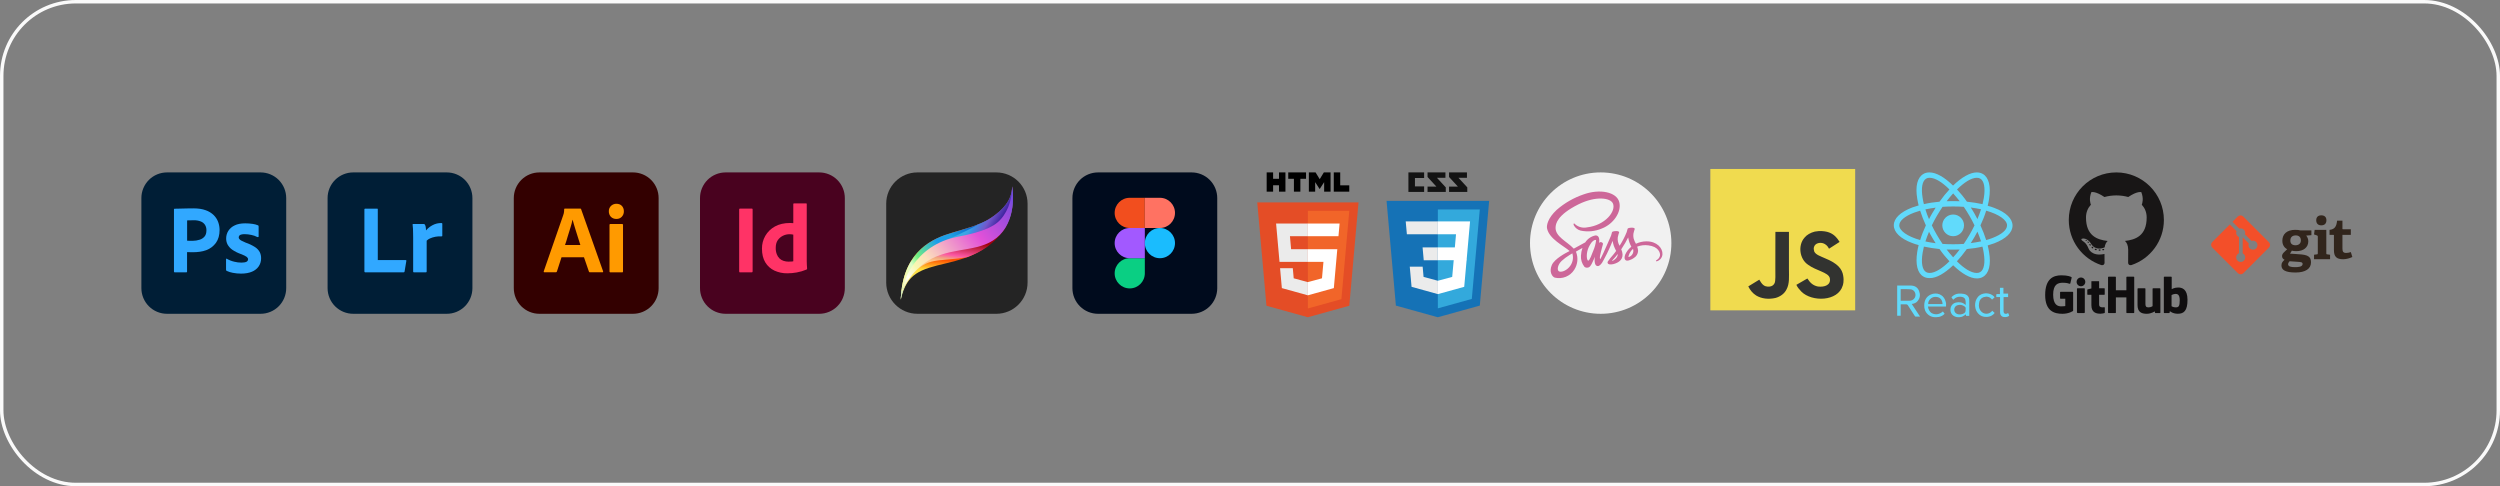 <svg width="725" height="141" viewBox="0 0 725 141" fill="none" xmlns="http://www.w3.org/2000/svg">
<rect x="0" y="0" width="725" height="141" fill="#808080" stroke="none"/>
<rect x="0.5" y="0.5" width="724" height="140" rx="21.5" stroke="#FAFAFA"/>
<path d="M318.437 50H345.562C346.54 49.999 347.507 50.191 348.41 50.565C349.313 50.939 350.133 51.487 350.824 52.179C351.514 52.871 352.062 53.692 352.436 54.596C352.809 55.5 353.001 56.468 353 57.447V83.553C353.001 84.532 352.809 85.5 352.436 86.404C352.062 87.308 351.514 88.129 350.824 88.821C350.133 89.513 349.313 90.061 348.41 90.435C347.507 90.809 346.54 91.001 345.562 91H318.437C317.461 91.001 316.493 90.809 315.59 90.435C314.687 90.061 313.867 89.513 313.176 88.821C312.486 88.129 311.938 87.308 311.564 86.404C311.191 85.5 310.999 84.532 311 83.553V57.447C310.999 56.468 311.191 55.5 311.564 54.596C311.938 53.692 312.486 52.871 313.176 52.179C313.867 51.487 314.687 50.939 315.59 50.565C316.493 50.191 317.461 49.999 318.437 50Z" fill="#000B1D"/>
<path d="M327.625 83.641C330.041 83.641 332 81.68 332 79.261V74.88H327.625C325.209 74.88 323.25 76.841 323.25 79.261C323.25 81.68 325.209 83.641 327.625 83.641Z" fill="#0ACF83"/>
<path d="M323.25 70.5C323.25 68.081 325.209 66.12 327.625 66.12H332V74.88H327.625C325.209 74.88 323.25 72.919 323.25 70.5Z" fill="#A259FF"/>
<path d="M323.25 61.739C323.25 59.32 325.209 57.359 327.625 57.359H332V66.12H327.625C325.209 66.12 323.25 64.159 323.25 61.739Z" fill="#F24E1E"/>
<path d="M332 57.359H336.375C338.791 57.359 340.75 59.32 340.75 61.739C340.75 64.159 338.791 66.12 336.375 66.12H332V57.359Z" fill="#FF7262"/>
<path d="M340.75 70.5C340.75 72.919 338.791 74.88 336.375 74.88C333.959 74.88 332 72.919 332 70.5C332 68.081 333.959 66.12 336.375 66.12C338.791 66.12 340.75 68.081 340.75 70.5Z" fill="#1ABCFE"/>
<g clip-path="url(#clip0_94_82)">
<path d="M665.765 68.269C664.867 68.269 664.199 68.71 664.199 69.771C664.199 70.571 664.639 71.126 665.717 71.126C666.631 71.126 667.252 70.588 667.252 69.738C667.252 68.775 666.696 68.269 665.765 68.269ZM663.97 75.763C663.758 76.024 663.546 76.301 663.546 76.628C663.546 77.281 664.378 77.477 665.521 77.477C666.468 77.477 667.758 77.411 667.758 76.531C667.758 76.007 667.137 75.975 666.353 75.926L663.97 75.763ZM668.802 68.318C669.096 68.694 669.406 69.216 669.406 69.967C669.406 71.779 667.986 72.84 665.929 72.84C665.406 72.84 664.933 72.775 664.639 72.694L664.1 73.559L665.7 73.656C668.524 73.836 670.189 73.918 670.189 76.089C670.189 77.966 668.541 79.027 665.7 79.027C662.745 79.027 661.619 78.276 661.619 76.987C661.619 76.252 661.945 75.861 662.517 75.321C661.978 75.094 661.798 74.686 661.798 74.245C661.798 73.885 661.978 73.559 662.272 73.248C662.566 72.939 662.892 72.628 663.284 72.269C662.484 71.877 661.88 71.028 661.88 69.82C661.88 67.943 663.121 66.653 665.618 66.653C666.321 66.653 666.746 66.718 667.121 66.817H670.304V68.204L668.802 68.318ZM673.177 65.352C672.246 65.352 671.707 64.813 671.707 63.882C671.707 62.952 672.246 62.446 673.177 62.446C674.123 62.446 674.662 62.952 674.662 63.882C674.662 64.813 674.123 65.352 673.177 65.352ZM671.07 75.163V73.874L671.903 73.759C672.131 73.727 672.164 73.678 672.164 73.432V68.633C672.164 68.454 672.115 68.339 671.952 68.29L671.07 67.98L671.249 66.658H674.629V73.433C674.629 73.694 674.645 73.727 674.891 73.76L675.723 73.874V75.163L671.07 75.163ZM682.179 74.529C681.477 74.872 680.449 75.182 679.518 75.182C677.575 75.182 676.841 74.4 676.841 72.554V68.277C676.841 68.179 676.841 68.114 676.71 68.114H675.567V66.661C677.004 66.497 677.575 65.779 677.755 63.999H679.306V66.318C679.306 66.432 679.306 66.481 679.437 66.481H681.739V68.114H679.306V72.015C679.306 72.978 679.535 73.354 680.416 73.354C680.874 73.354 681.347 73.24 681.739 73.093L682.179 74.529Z" fill="#31251C"/>
<path d="M657.99 70.245L650.525 62.781C650.319 62.575 650.039 62.459 649.747 62.459C649.455 62.459 649.175 62.575 648.969 62.781L647.418 64.331L649.384 66.297C649.615 66.219 649.864 66.206 650.102 66.262C650.34 66.317 650.557 66.438 650.73 66.611C650.903 66.785 651.024 67.004 651.079 67.243C651.134 67.482 651.121 67.732 651.04 67.965L652.935 69.859C653.215 69.762 653.52 69.762 653.8 69.861C654.08 69.959 654.318 70.15 654.475 70.401C654.632 70.652 654.7 70.95 654.666 71.245C654.632 71.539 654.499 71.814 654.289 72.023C654.075 72.237 653.793 72.371 653.492 72.401C653.19 72.431 652.887 72.355 652.635 72.187C652.383 72.019 652.197 71.769 652.109 71.479C652.02 71.19 652.035 70.878 652.151 70.598L650.383 68.831L650.383 73.481C650.57 73.574 650.732 73.709 650.855 73.876C650.979 74.043 651.062 74.237 651.095 74.443C651.129 74.648 651.114 74.858 651.05 75.056C650.987 75.255 650.877 75.435 650.73 75.582C650.592 75.719 650.427 75.824 650.244 75.889C650.061 75.954 649.867 75.978 649.674 75.959C649.481 75.94 649.294 75.878 649.128 75.778C648.962 75.678 648.82 75.543 648.713 75.381C648.605 75.22 648.535 75.037 648.507 74.845C648.479 74.653 648.494 74.457 648.55 74.272C648.607 74.086 648.704 73.916 648.835 73.773C648.966 73.629 649.126 73.517 649.306 73.443V68.749C649.146 68.684 649 68.587 648.878 68.465C648.756 68.343 648.658 68.198 648.592 68.038C648.526 67.879 648.492 67.707 648.493 67.535C648.493 67.362 648.528 67.191 648.595 67.031L646.657 65.093L641.538 70.211C641.436 70.313 641.355 70.434 641.3 70.568C641.244 70.702 641.216 70.845 641.216 70.99C641.216 71.134 641.244 71.278 641.3 71.411C641.355 71.545 641.436 71.666 641.538 71.768L649.003 79.233C649.21 79.439 649.49 79.555 649.782 79.555C650.074 79.555 650.354 79.439 650.56 79.233L657.99 71.802C658.092 71.7 658.173 71.579 658.228 71.445C658.284 71.312 658.312 71.168 658.312 71.024C658.312 70.879 658.284 70.736 658.228 70.603C658.173 70.469 658.092 70.347 657.99 70.245Z" fill="#F34F29"/>
</g>
<path d="M288.935 91H266.065C261.059 91 257 86.941 257 81.935V59.065C257 54.059 261.059 50 266.065 50H288.93C293.936 50 297.995 54.059 297.995 59.065V81.93C298 86.941 293.941 91 288.935 91Z" fill="#242424"/>
<path d="M276 67.523C270.822 69.064 261.675 72.593 261.235 86.913C262.889 79.203 266.966 78.097 274.46 76.335C281.953 74.577 286.026 72.593 290.547 67.192C295.064 61.792 293.523 54.081 293.523 54.081C293.523 58.268 290.547 61.022 287.684 63.006C284.821 64.991 281.178 65.983 276 67.523Z" fill="url(#paint0_linear_94_82)"/>
<path d="M261.236 86.918C261.249 86.546 261.268 86.189 261.29 85.835C261.249 86.216 261.227 86.578 261.236 86.918Z" fill="url(#paint1_linear_94_82)"/>
<path d="M280.508 74.568C276.616 75.302 272.652 75.216 270.051 75.9C265.426 77.109 261.571 82.618 261.235 86.913C261.249 86.546 261.267 86.188 261.29 85.831C261.802 81.155 266.11 73.485 275.56 69.285C278.569 67.949 281.278 66.531 283.634 65.081C285.156 64.488 286.488 63.831 287.679 63.006C290.542 61.022 293.519 58.268 293.519 54.081C293.519 54.081 293.764 60.37 291.725 65.752C291.444 66.264 291.127 66.758 290.764 67.224C288.019 70.79 284.78 72.973 280.508 74.568Z" fill="url(#paint2_linear_94_82)"/>
<path d="M261.299 85.649C261.272 86.061 261.249 86.483 261.236 86.913C261.209 86.524 261.231 86.098 261.299 85.649C262.223 72.38 270.976 69.018 276 67.523C281.179 65.983 284.816 64.991 287.68 63.006C290.543 61.022 293.519 58.268 293.519 54.081C293.519 54.081 295.064 61.792 290.543 67.192C286.026 72.593 282.279 70.386 274.786 72.149C267.95 73.761 262.029 80.969 261.299 85.649Z" fill="url(#paint3_linear_94_82)"/>
<path d="M272.915 72.923C279.969 71.6 284.372 71.709 289.224 66.531C294.072 61.353 293.519 54.081 293.519 54.081C293.519 58.268 290.542 61.022 287.679 63.006C286.483 63.836 285.151 64.488 283.634 65.081C281.278 66.531 278.02 68.013 275.012 69.349C265.562 73.549 261.802 81.155 261.29 85.831C261.267 86.184 261.249 86.542 261.235 86.913C261.571 82.614 265.865 74.246 272.915 72.923Z" fill="url(#paint4_linear_94_82)"/>
<path d="M261.236 86.918C261.249 86.546 261.268 86.189 261.29 85.835C261.249 86.216 261.227 86.578 261.236 86.918Z" fill="url(#paint5_linear_94_82)"/>
<path d="M277.876 68.629C264.983 71.052 261.127 82.437 261.236 86.918C261.567 82.623 265.313 77.662 270.161 75.016C277.324 71.379 284.817 73.363 289.995 68.076C295.173 62.789 293.52 54.081 293.52 54.081C293.52 58.268 291.975 62.236 289.22 64.551C286.47 66.862 280.961 68.04 277.876 68.629Z" fill="url(#paint6_linear_94_82)"/>
<path d="M210.438 50H237.563C238.54 49.999 239.507 50.191 240.41 50.565C241.313 50.939 242.133 51.487 242.824 52.179C243.514 52.871 244.062 53.692 244.436 54.596C244.809 55.5 245.001 56.468 245 57.447V83.553C245.001 84.532 244.809 85.5 244.436 86.404C244.062 87.308 243.514 88.129 242.824 88.821C242.133 89.513 241.313 90.061 240.41 90.435C239.507 90.809 238.54 91.001 237.563 91H210.438C209.461 91.001 208.493 90.809 207.59 90.435C206.687 90.061 205.867 89.513 205.176 88.821C204.486 88.129 203.938 87.308 203.564 86.404C203.191 85.5 202.999 84.532 203 83.553V57.447C202.999 56.468 203.191 55.5 203.564 54.596C203.938 53.692 204.486 52.871 205.176 52.179C205.867 51.487 206.687 50.939 207.59 50.565C208.493 50.191 209.461 49.999 210.438 50Z" fill="#49021F"/>
<path d="M218.26 60.723V78.7C218.26 78.892 218.172 78.98 218.015 78.98H214.585C214.427 78.98 214.357 78.892 214.357 78.7V60.723C214.357 60.565 214.445 60.495 214.602 60.495H218.015C218.041 60.491 218.069 60.492 218.095 60.499C218.121 60.505 218.145 60.517 218.166 60.534C218.188 60.55 218.205 60.571 218.218 60.594C218.231 60.618 218.24 60.644 218.242 60.67C218.249 60.677 218.254 60.685 218.257 60.695C218.26 60.704 218.261 60.713 218.26 60.723Z" fill="#FF3366"/>
<path d="M228.34 79.26C227.043 79.282 225.757 79.012 224.577 78.472C223.48 77.958 222.56 77.129 221.935 76.089C221.287 75.02 220.972 73.689 220.972 72.094C220.955 70.798 221.287 69.52 221.935 68.397C222.599 67.256 223.561 66.317 224.717 65.681C225.942 64.998 227.412 64.665 229.145 64.665C229.268 64.664 229.39 64.67 229.512 64.683C229.67 64.7 229.845 64.7 230.055 64.718V59.181C230.055 59.058 230.107 58.988 230.23 58.988H233.782C233.822 58.983 233.861 58.993 233.894 59.015C233.926 59.038 233.949 59.072 233.957 59.111V75.826C233.957 76.142 233.975 76.492 233.992 76.878C234.01 77.263 234.045 77.596 234.062 77.894C234.066 77.953 234.051 78.012 234.02 78.062C233.988 78.112 233.942 78.151 233.887 78.174C232.971 78.56 232.014 78.842 231.035 79.015C230.145 79.177 229.244 79.259 228.34 79.26ZM230.055 75.756V68.047C229.899 68.009 229.741 67.98 229.582 67.959C229.39 67.942 229.197 67.924 229.005 67.924C228.319 67.916 227.641 68.073 227.027 68.38C226.429 68.678 225.917 69.124 225.54 69.676C225.155 70.237 224.962 70.99 224.962 71.901C224.947 72.516 225.048 73.129 225.26 73.706C225.429 74.173 225.698 74.598 226.047 74.95C226.385 75.273 226.792 75.513 227.237 75.651C227.706 75.805 228.197 75.882 228.69 75.879C228.952 75.879 229.197 75.861 229.425 75.844C229.639 75.86 229.854 75.831 230.055 75.756Z" fill="#FF3366"/>
<path d="M102.437 50H129.562C130.54 49.999 131.507 50.191 132.41 50.565C133.313 50.939 134.133 51.487 134.824 52.179C135.514 52.871 136.062 53.692 136.436 54.596C136.809 55.5 137.001 56.468 137 57.447V83.553C137.001 84.532 136.809 85.5 136.436 86.404C136.062 87.308 135.514 88.129 134.824 88.821C134.133 89.513 133.313 90.061 132.41 90.435C131.507 90.809 130.54 91.001 129.562 91H102.437C101.461 91.001 100.493 90.809 99.59 90.435C98.687 90.061 97.867 89.513 97.176 88.821C96.486 88.129 95.938 87.308 95.564 86.404C95.191 85.5 94.999 84.532 95 83.553V57.447C94.999 56.468 95.191 55.5 95.564 54.596C95.938 53.692 96.486 52.871 97.176 52.179C97.867 51.487 98.687 50.939 99.59 50.565C100.493 50.191 101.461 49.999 102.437 50Z" fill="#001E36"/>
<path d="M117.05 78.98H105.955C105.763 78.98 105.675 78.875 105.675 78.665V60.758C105.671 60.729 105.673 60.7 105.681 60.672C105.689 60.644 105.702 60.618 105.72 60.595C105.738 60.572 105.76 60.553 105.785 60.539C105.811 60.525 105.839 60.516 105.868 60.513H109.368C109.39 60.509 109.412 60.509 109.434 60.514C109.456 60.519 109.476 60.529 109.494 60.542C109.512 60.555 109.527 60.572 109.539 60.591C109.55 60.61 109.557 60.631 109.56 60.653V75.424H117.645C117.82 75.424 117.873 75.511 117.838 75.669L117.33 78.718C117.328 78.758 117.317 78.797 117.299 78.833C117.281 78.869 117.256 78.902 117.225 78.928C117.174 78.963 117.113 78.982 117.05 78.98Z" fill="#31A8FF"/>
<path d="M119.85 64.963H122.913C122.996 64.965 123.076 64.993 123.142 65.044C123.208 65.094 123.256 65.164 123.28 65.244C123.353 65.368 123.4 65.504 123.42 65.647C123.455 65.822 123.49 66.014 123.508 66.19C123.525 66.365 123.543 66.593 123.543 66.82C124.068 66.206 124.703 65.695 125.415 65.314C126.215 64.88 127.114 64.662 128.023 64.683C128.052 64.679 128.081 64.681 128.109 64.689C128.137 64.696 128.163 64.709 128.186 64.727C128.209 64.745 128.228 64.768 128.242 64.793C128.256 64.819 128.265 64.847 128.268 64.876V68.362C128.268 68.502 128.18 68.555 127.988 68.555C126.854 68.487 125.72 68.691 124.68 69.151C124.326 69.303 124.005 69.523 123.735 69.799V78.735C123.735 78.91 123.665 78.98 123.508 78.98H120.095C120.063 78.986 120.03 78.984 119.998 78.977C119.966 78.969 119.936 78.955 119.91 78.935C119.884 78.916 119.862 78.891 119.846 78.862C119.829 78.834 119.819 78.803 119.815 78.77V68.993C119.815 68.573 119.815 68.135 119.798 67.679C119.78 67.224 119.78 66.768 119.763 66.312C119.745 65.927 119.71 65.541 119.658 65.156C119.653 65.135 119.653 65.114 119.656 65.093C119.66 65.072 119.668 65.052 119.679 65.034C119.69 65.016 119.705 65.001 119.722 64.989C119.74 64.976 119.76 64.968 119.78 64.963C119.798 64.946 119.815 64.946 119.85 64.963Z" fill="#31A8FF"/>
<path d="M48.438 50H75.562C76.54 49.999 77.507 50.191 78.41 50.565C79.313 50.939 80.133 51.487 80.824 52.179C81.514 52.871 82.062 53.692 82.436 54.596C82.809 55.5 83.001 56.468 83 57.447V83.553C83.001 84.532 82.809 85.5 82.436 86.404C82.062 87.308 81.514 88.129 80.824 88.821C80.133 89.513 79.313 90.061 78.41 90.435C77.507 90.809 76.54 91.001 75.562 91H48.438C47.461 91.001 46.493 90.809 45.59 90.435C44.687 90.061 43.867 89.513 43.176 88.821C42.486 88.129 41.938 87.308 41.564 86.404C41.191 85.5 40.999 84.532 41 83.553V57.447C40.999 56.468 41.191 55.5 41.564 54.596C41.938 53.692 42.486 52.871 43.176 52.179C43.867 51.487 44.687 50.939 45.59 50.565C46.493 50.191 47.461 49.999 48.438 50Z" fill="#001E36"/>
<path d="M50.45 78.753V60.723C50.45 60.6 50.502 60.53 50.625 60.53C50.922 60.53 51.202 60.53 51.605 60.513C52.007 60.495 52.462 60.495 52.935 60.478C53.407 60.46 53.915 60.46 54.457 60.443C55 60.425 55.525 60.425 56.05 60.425C57.485 60.425 58.675 60.6 59.655 60.968C60.533 61.267 61.334 61.758 62 62.405C62.564 62.972 62.999 63.653 63.277 64.403C63.542 65.133 63.678 65.904 63.68 66.68C63.68 68.187 63.33 69.431 62.63 70.412C61.926 71.392 60.945 72.137 59.812 72.55C58.622 72.988 57.31 73.146 55.875 73.146C55.455 73.146 55.175 73.146 55 73.128C54.825 73.111 54.58 73.111 54.247 73.111V78.735C54.251 78.764 54.249 78.793 54.242 78.821C54.234 78.849 54.221 78.876 54.203 78.899C54.185 78.921 54.163 78.941 54.137 78.954C54.112 78.969 54.084 78.977 54.055 78.98H50.66C50.52 78.98 50.45 78.91 50.45 78.753ZM54.265 63.912V69.799C54.51 69.817 54.737 69.834 54.947 69.834H55.875C56.558 69.835 57.237 69.729 57.887 69.519C58.445 69.355 58.944 69.032 59.322 68.59C59.69 68.152 59.865 67.556 59.865 66.785C59.881 66.238 59.742 65.697 59.462 65.226C59.17 64.771 58.741 64.421 58.237 64.227C57.58 63.97 56.877 63.85 56.172 63.877C55.717 63.877 55.315 63.877 54.982 63.895C54.743 63.879 54.503 63.885 54.265 63.912Z" fill="#31A8FF"/>
<path d="M74.6 68.73C74.072 68.452 73.506 68.251 72.92 68.135C72.277 67.989 71.62 67.912 70.96 67.907C70.606 67.895 70.252 67.936 69.91 68.029C69.692 68.075 69.499 68.2 69.368 68.38C69.279 68.522 69.231 68.686 69.228 68.853C69.236 69.02 69.297 69.179 69.403 69.308C69.569 69.503 69.771 69.664 69.998 69.782C70.4 69.992 70.82 70.185 71.24 70.36C72.186 70.678 73.09 71.108 73.935 71.639C74.51 72.001 74.985 72.501 75.318 73.093C75.599 73.652 75.737 74.272 75.72 74.898C75.734 75.726 75.496 76.539 75.038 77.228C74.55 77.928 73.869 78.47 73.078 78.788C72.22 79.156 71.17 79.348 69.91 79.348C69.111 79.351 68.314 79.275 67.53 79.121C66.913 79.014 66.313 78.825 65.745 78.56C65.684 78.529 65.633 78.481 65.599 78.422C65.565 78.363 65.549 78.295 65.553 78.227V75.178C65.551 75.148 65.557 75.118 65.569 75.091C65.581 75.064 65.6 75.039 65.623 75.02C65.647 75.006 65.676 75 65.704 75.003C65.733 75.006 65.76 75.019 65.78 75.038C66.454 75.436 67.187 75.726 67.95 75.897C68.625 76.072 69.319 76.161 70.015 76.159C70.68 76.159 71.153 76.072 71.468 75.914C71.608 75.849 71.727 75.745 71.811 75.615C71.895 75.485 71.94 75.333 71.94 75.178C71.94 74.933 71.8 74.705 71.52 74.477C71.24 74.25 70.663 73.987 69.805 73.654C68.926 73.344 68.09 72.919 67.32 72.392C66.772 72.001 66.318 71.492 65.99 70.903C65.711 70.35 65.573 69.736 65.588 69.116C65.59 68.368 65.796 67.635 66.183 66.996C66.627 66.292 67.266 65.733 68.02 65.384C68.843 64.963 69.875 64.77 71.118 64.77C71.844 64.771 72.569 64.823 73.288 64.928C73.804 64.998 74.31 65.134 74.793 65.331C74.87 65.359 74.933 65.415 74.968 65.489C74.988 65.557 75 65.628 75.003 65.699V68.555C75.003 68.589 74.995 68.623 74.98 68.653C74.965 68.684 74.943 68.71 74.915 68.73C74.813 68.767 74.702 68.767 74.6 68.73Z" fill="#31A8FF"/>
<path d="M156.438 50H183.563C184.54 49.999 185.507 50.191 186.41 50.565C187.313 50.939 188.133 51.487 188.824 52.179C189.514 52.871 190.062 53.692 190.436 54.596C190.809 55.5 191.001 56.468 191 57.447V83.553C191.001 84.532 190.809 85.5 190.436 86.404C190.062 87.308 189.514 88.129 188.824 88.821C188.133 89.513 187.313 90.061 186.41 90.435C185.507 90.809 184.54 91.001 183.563 91H156.438C155.461 91.001 154.493 90.809 153.59 90.435C152.687 90.061 151.867 89.513 151.176 88.821C150.486 88.129 149.938 87.308 149.564 86.404C149.191 85.5 148.999 84.532 149 83.553V57.447C148.999 56.468 149.191 55.5 149.564 54.596C149.938 53.692 150.486 52.871 151.176 52.179C151.867 51.487 152.687 50.939 153.59 50.565C154.493 50.191 155.461 49.999 156.438 50Z" fill="#330000"/>
<path d="M169.352 74.6H162.842L161.512 78.717C161.498 78.792 161.455 78.859 161.394 78.905C161.332 78.95 161.256 78.971 161.18 78.963H157.89C157.697 78.963 157.645 78.858 157.697 78.647L163.332 62.405C163.385 62.23 163.437 62.037 163.507 61.827C163.578 61.451 163.613 61.07 163.612 60.688C163.607 60.644 163.619 60.6 163.645 60.564C163.671 60.528 163.709 60.504 163.752 60.495H168.285C168.425 60.495 168.495 60.548 168.512 60.635L174.9 78.682C174.952 78.875 174.9 78.963 174.725 78.963H171.067C171.006 78.969 170.943 78.953 170.892 78.917C170.841 78.882 170.804 78.83 170.787 78.77L169.352 74.6ZM163.857 71.043H168.302C168.197 70.675 168.057 70.237 167.9 69.781C167.742 69.326 167.585 68.8 167.427 68.275C167.27 67.749 167.095 67.206 166.92 66.663C166.745 66.12 166.587 65.611 166.447 65.103C166.307 64.595 166.185 64.157 166.062 63.737H166.027C165.87 64.5 165.671 65.255 165.432 65.997C165.17 66.838 164.907 67.714 164.627 68.59C164.382 69.484 164.12 70.307 163.857 71.043Z" fill="#FF9A00"/>
<path d="M178.715 63.492C178.428 63.498 178.142 63.447 177.874 63.342C177.607 63.236 177.363 63.079 177.157 62.878C176.756 62.44 176.543 61.861 176.562 61.267C176.552 60.977 176.603 60.688 176.711 60.419C176.82 60.151 176.984 59.908 177.192 59.707C177.613 59.309 178.171 59.089 178.75 59.094C179.432 59.094 179.957 59.304 180.342 59.707C180.73 60.132 180.937 60.691 180.92 61.267C180.931 61.562 180.882 61.858 180.777 62.135C180.671 62.411 180.512 62.664 180.307 62.878C180.101 63.089 179.852 63.252 179.578 63.358C179.303 63.464 179.009 63.509 178.715 63.492ZM176.755 78.7V65.209C176.755 65.034 176.825 64.963 176.982 64.963H180.447C180.605 64.963 180.675 65.051 180.675 65.209V78.7C180.675 78.893 180.605 78.981 180.447 78.981H177.017C176.981 78.984 176.943 78.978 176.909 78.965C176.875 78.952 176.844 78.931 176.819 78.904C176.793 78.877 176.774 78.845 176.763 78.809C176.752 78.774 176.749 78.737 176.755 78.7Z" fill="#FF9A00"/>
<path d="M425.416 51.555H422.947L425.515 54.342V55.668H420.226V54.115H422.793L420.226 51.328V50H425.416V51.555ZM419.177 51.555H416.707L419.275 54.342V55.668H413.986V54.115H416.554L413.986 51.328V50H419.177V51.555ZM412.998 51.618H410.334V54.05H412.998V55.668H408.439V50H412.998V51.618Z" fill="#131313"/>
<path d="M404.808 88.627L402.1 58.256H431.854L429.143 88.622L416.959 92L404.808 88.627Z" fill="#1572B6"/>
<path d="M416.978 89.418L426.823 86.688L429.139 60.739H416.978V89.418Z" fill="#33A9DC"/>
<path d="M416.977 71.743H421.906L422.247 67.928H416.977V64.203H426.317L426.228 65.203L425.313 75.467H416.977V71.743Z" fill="white"/>
<path d="M416.999 81.416L416.983 81.421L412.835 80.301L412.569 77.33H408.831L409.353 83.178L416.982 85.296L417 85.291L416.999 81.416Z" fill="#EBEBEB"/>
<path d="M421.589 75.309L421.141 80.298L416.986 81.419V85.294L424.622 83.178L424.679 82.549L425.327 75.309H421.589Z" fill="white"/>
<path d="M416.99 64.203V67.928H407.993L407.918 67.091L407.748 65.203L407.659 64.203H416.99ZM416.977 71.743V75.468H412.881L412.807 74.631L412.637 72.742L412.548 71.743H416.977Z" fill="#EBEBEB"/>
<path fill-rule="evenodd" clip-rule="evenodd" d="M613.738 50C606.123 50 599.947 56.174 599.947 63.791C599.947 69.884 603.899 75.053 609.378 76.876C610.067 77.004 610.32 76.577 610.32 76.213C610.32 75.884 610.308 74.798 610.302 73.646C606.465 74.48 605.655 72.018 605.655 72.018C605.028 70.424 604.124 70 604.124 70C602.873 69.145 604.218 69.162 604.218 69.162C605.603 69.259 606.333 70.583 606.333 70.583C607.562 72.692 609.559 72.082 610.345 71.73C610.47 70.838 610.827 70.23 611.221 69.885C608.158 69.537 604.938 68.354 604.938 63.07C604.938 61.564 605.477 60.334 606.359 59.368C606.216 59.021 605.744 57.618 606.493 55.718C606.493 55.718 607.651 55.348 610.285 57.133C611.386 56.827 612.566 56.673 613.737 56.668C614.909 56.674 616.09 56.827 617.192 57.133C619.824 55.348 620.981 55.718 620.981 55.718C621.731 57.618 621.259 59.021 621.116 59.368C622 60.334 622.535 61.564 622.535 63.07C622.535 68.367 619.309 69.533 616.238 69.874C616.733 70.302 617.174 71.141 617.174 72.428C617.174 74.273 617.158 75.758 617.158 76.212C617.158 76.579 617.406 77.009 618.105 76.873C623.582 75.048 627.528 69.88 627.528 63.789C627.529 56.174 621.354 50 613.738 50Z" fill="#181616"/>
<path d="M605.171 69.8C605.14 69.869 605.032 69.889 604.934 69.842C604.834 69.797 604.778 69.704 604.81 69.635C604.84 69.565 604.948 69.545 605.048 69.592C605.149 69.637 605.205 69.731 605.171 69.8ZM605.729 70.424C605.664 70.484 605.535 70.456 605.447 70.36C605.357 70.263 605.34 70.135 605.407 70.073C605.475 70.012 605.599 70.041 605.689 70.137C605.78 70.234 605.798 70.362 605.729 70.423L605.729 70.424ZM606.273 71.217C606.189 71.276 606.05 71.221 605.965 71.098C605.88 70.976 605.88 70.829 605.967 70.77C606.052 70.711 606.188 70.764 606.275 70.886C606.36 71.01 606.36 71.158 606.273 71.217ZM607.018 71.985C606.942 72.068 606.781 72.046 606.664 71.932C606.543 71.821 606.51 71.663 606.585 71.58C606.662 71.496 606.824 71.52 606.942 71.632C607.062 71.743 607.099 71.902 607.018 71.985ZM608.046 72.43C608.012 72.538 607.857 72.587 607.701 72.542C607.545 72.494 607.443 72.368 607.474 72.259C607.507 72.15 607.663 72.099 607.82 72.148C607.976 72.195 608.078 72.32 608.046 72.43ZM609.174 72.513C609.178 72.626 609.046 72.721 608.882 72.723C608.717 72.727 608.584 72.635 608.582 72.523C608.582 72.408 608.711 72.314 608.876 72.312C609.04 72.309 609.174 72.4 609.174 72.513ZM610.224 72.334C610.244 72.445 610.13 72.559 609.967 72.589C609.807 72.619 609.659 72.55 609.639 72.44C609.619 72.327 609.735 72.213 609.895 72.183C610.058 72.155 610.204 72.221 610.224 72.334Z" fill="#181616"/>
<path d="M601.049 84.615H597.581C597.538 84.615 597.497 84.633 597.466 84.663C597.436 84.693 597.419 84.735 597.419 84.778V86.474C597.419 86.516 597.436 86.558 597.466 86.588C597.497 86.618 597.538 86.636 597.581 86.636H598.934V88.743C598.934 88.743 598.63 88.846 597.789 88.846C596.799 88.846 595.414 88.484 595.414 85.44C595.414 82.395 596.856 81.995 598.21 81.995C599.381 81.995 599.886 82.201 600.207 82.3C600.308 82.331 600.402 82.23 600.402 82.141L600.788 80.502C600.789 80.478 600.784 80.453 600.773 80.431C600.762 80.409 600.746 80.39 600.726 80.376C600.596 80.282 599.8 79.838 597.79 79.838C595.474 79.838 593.099 80.822 593.099 85.559C593.099 90.294 595.819 91 598.11 91C600.008 91 601.159 90.189 601.159 90.189C601.206 90.163 601.211 90.097 601.211 90.066V84.777C601.211 84.734 601.194 84.693 601.164 84.663C601.134 84.632 601.092 84.615 601.049 84.615ZM618.764 80.242H616.811C616.79 80.242 616.768 80.247 616.749 80.255C616.729 80.263 616.711 80.275 616.696 80.29C616.681 80.305 616.669 80.323 616.661 80.343C616.653 80.363 616.649 80.384 616.649 80.405L616.65 84.18H613.606V80.405C613.606 80.384 613.602 80.363 613.594 80.343C613.586 80.323 613.574 80.305 613.559 80.29C613.544 80.275 613.526 80.263 613.507 80.255C613.487 80.247 613.466 80.242 613.445 80.242H611.492C611.47 80.242 611.449 80.247 611.43 80.255C611.41 80.263 611.392 80.275 611.377 80.29C611.362 80.305 611.35 80.323 611.342 80.343C611.334 80.363 611.33 80.384 611.33 80.405V90.626C611.33 90.715 611.403 90.788 611.492 90.788H613.445C613.466 90.788 613.487 90.784 613.507 90.776C613.526 90.767 613.544 90.755 613.559 90.74C613.574 90.725 613.586 90.707 613.594 90.687C613.602 90.668 613.606 90.647 613.606 90.625V86.254H616.65L616.645 90.625C616.645 90.715 616.717 90.788 616.807 90.788H618.764C618.785 90.788 618.807 90.784 618.826 90.776C618.846 90.767 618.864 90.755 618.879 90.74C618.894 90.725 618.905 90.707 618.913 90.687C618.921 90.668 618.925 90.647 618.925 90.625V80.405C618.925 80.384 618.921 80.362 618.913 80.343C618.905 80.323 618.894 80.305 618.879 80.29C618.864 80.275 618.846 80.263 618.826 80.255C618.806 80.246 618.785 80.242 618.764 80.242ZM603.476 80.475C602.781 80.475 602.217 81.043 602.217 81.746C602.217 82.449 602.781 83.019 603.476 83.019C604.171 83.019 604.735 82.449 604.735 81.746C604.735 81.043 604.171 80.475 603.476 80.475ZM604.434 83.589H602.487C602.397 83.589 602.318 83.681 602.318 83.77V90.529C602.318 90.728 602.442 90.787 602.602 90.787H604.355C604.548 90.787 604.595 90.693 604.595 90.526V83.752C604.595 83.731 604.591 83.71 604.583 83.69C604.575 83.67 604.563 83.652 604.548 83.637C604.533 83.622 604.515 83.61 604.496 83.602C604.476 83.594 604.455 83.589 604.434 83.589ZM626.348 83.604H624.409C624.388 83.604 624.367 83.609 624.347 83.617C624.328 83.625 624.31 83.637 624.295 83.653C624.28 83.668 624.268 83.686 624.26 83.705C624.252 83.725 624.248 83.746 624.249 83.768V88.779C624.249 88.779 623.756 89.139 623.057 89.139C622.359 89.139 622.173 88.822 622.173 88.138V83.768C622.174 83.746 622.17 83.725 622.162 83.705C622.154 83.686 622.142 83.668 622.127 83.653C622.112 83.637 622.094 83.625 622.074 83.617C622.055 83.609 622.034 83.604 622.012 83.604H620.045C620.002 83.605 619.961 83.622 619.931 83.653C619.901 83.683 619.884 83.725 619.884 83.768V88.468C619.884 90.501 621.017 90.998 622.575 90.998C623.853 90.998 624.884 90.291 624.884 90.291C624.884 90.291 624.933 90.664 624.956 90.708C624.978 90.752 625.036 90.796 625.098 90.796L626.349 90.791C626.371 90.791 626.392 90.786 626.412 90.778C626.431 90.77 626.449 90.758 626.464 90.743C626.479 90.728 626.491 90.71 626.499 90.69C626.507 90.67 626.512 90.649 626.511 90.627L626.51 83.767C626.51 83.724 626.493 83.682 626.463 83.652C626.433 83.621 626.391 83.604 626.348 83.604L626.348 83.604ZM631.645 83.375C630.544 83.375 629.795 83.866 629.795 83.866V80.405C629.795 80.384 629.791 80.362 629.783 80.343C629.775 80.323 629.764 80.305 629.749 80.29C629.734 80.275 629.716 80.263 629.696 80.255C629.677 80.246 629.656 80.242 629.634 80.242H627.676C627.655 80.242 627.634 80.246 627.614 80.254C627.594 80.263 627.576 80.275 627.561 80.29C627.546 80.305 627.534 80.323 627.526 80.343C627.518 80.362 627.514 80.383 627.514 80.405V90.625C627.514 90.647 627.518 90.668 627.526 90.688C627.534 90.707 627.546 90.725 627.561 90.74C627.576 90.755 627.594 90.768 627.614 90.776C627.634 90.784 627.655 90.788 627.676 90.788H629.035C629.096 90.788 629.143 90.757 629.177 90.701C629.21 90.646 629.259 90.23 629.259 90.23C629.259 90.23 630.06 90.989 631.576 90.989C633.355 90.989 634.376 90.086 634.376 86.936C634.376 83.786 632.746 83.374 631.645 83.374L631.645 83.375ZM630.88 89.133C630.208 89.112 629.752 88.807 629.752 88.807V85.571C629.752 85.571 630.202 85.295 630.754 85.245C631.451 85.183 632.124 85.394 632.124 87.059C632.124 88.814 631.821 89.161 630.88 89.132L630.88 89.133ZM610.236 89.094C610.15 89.094 609.932 89.129 609.707 89.129C608.988 89.129 608.744 88.795 608.744 88.362V85.488H610.209C610.23 85.488 610.251 85.484 610.271 85.475C610.291 85.467 610.309 85.455 610.324 85.44C610.339 85.425 610.351 85.407 610.359 85.387C610.367 85.367 610.371 85.346 610.371 85.324V83.75C610.371 83.729 610.367 83.708 610.359 83.688C610.35 83.668 610.339 83.65 610.324 83.635C610.308 83.62 610.291 83.608 610.271 83.6C610.251 83.592 610.23 83.588 610.209 83.588H608.744L608.741 81.653C608.741 81.579 608.704 81.542 608.619 81.542H606.622C606.545 81.542 606.503 81.577 606.503 81.651V83.651C606.503 83.651 605.502 83.892 605.435 83.912C605.401 83.922 605.372 83.942 605.351 83.97C605.33 83.998 605.318 84.032 605.318 84.067V85.324C605.318 85.345 605.322 85.367 605.33 85.386C605.338 85.406 605.35 85.424 605.365 85.439C605.38 85.454 605.398 85.466 605.417 85.474C605.437 85.483 605.458 85.487 605.479 85.487H606.503V88.511C606.503 90.757 608.078 90.978 609.142 90.978C609.627 90.978 610.208 90.822 610.304 90.786C610.362 90.764 610.396 90.705 610.396 90.639L610.397 89.257C610.396 89.214 610.379 89.173 610.349 89.143C610.319 89.112 610.278 89.095 610.235 89.094L610.236 89.094Z" fill="#100E0F"/>
<path d="M367.273 88.67L364.6 58.688H393.972L391.296 88.665L379.268 92L367.273 88.67Z" fill="#E44D26"/>
<path d="M379.286 89.451L389.005 86.756L391.292 61.14H379.286V89.451Z" fill="#F16529"/>
<path d="M379.286 72.26H374.42L374.084 68.494H379.286V64.817H370.065L370.153 65.804L371.057 75.937H379.286V72.26ZM379.286 81.809L379.27 81.814L375.175 80.708L374.913 77.775H371.221L371.736 83.549L379.269 85.64L379.286 85.635V81.809Z" fill="#EBEBEB"/>
<path d="M367.333 50H369.201V51.846H370.911V50H372.779V55.591H370.911V53.719H369.201V55.591H367.333V50ZM375.236 51.854H373.591V50H378.751V51.854H377.105V55.591H375.236V51.854ZM379.57 50H381.518L382.717 51.965L383.914 50H385.864V55.591H384.002V52.82L382.717 54.807H382.684L381.398 52.82V55.591H379.57V50H379.57ZM386.794 50H388.663V53.743H391.291V55.591H386.794V50Z" fill="black"/>
<path d="M379.273 72.26V75.937H383.801L383.375 80.706L379.273 81.813V85.638L386.812 83.549L386.867 82.927L387.731 73.247L387.821 72.26H386.83H379.273ZM379.273 64.817V68.494H388.155L388.229 67.668L388.397 65.804L388.485 64.817H379.273Z" fill="white"/>
<path d="M566.418 68.502C568.155 68.502 569.563 67.093 569.563 65.356C569.563 63.619 568.155 62.21 566.418 62.21C564.68 62.21 563.272 63.619 563.272 65.356C563.272 67.093 564.68 68.502 566.418 68.502Z" fill="#61DAFB"/>
<path d="M566.418 76.924C568.887 79.326 571.322 80.746 573.284 80.746C573.927 80.746 574.536 80.611 575.043 80.307C576.802 79.292 577.445 76.755 576.836 73.136C576.734 72.493 576.599 71.851 576.43 71.174C577.106 70.971 577.715 70.768 578.324 70.565C581.74 69.246 583.635 67.42 583.635 65.424C583.635 63.395 581.74 61.568 578.324 60.283C577.715 60.046 577.106 59.843 576.43 59.674C576.599 58.997 576.734 58.355 576.836 57.712C577.411 54.025 576.768 51.455 575.009 50.44C574.502 50.135 573.893 50 573.25 50C571.322 50 568.853 51.421 566.384 53.822C563.949 51.421 561.513 50 559.551 50C558.909 50 558.3 50.135 557.793 50.44C556.034 51.455 555.391 53.991 556 57.611C556.101 58.253 556.237 58.896 556.406 59.572C555.729 59.775 555.12 59.978 554.512 60.181C551.095 61.5 549.201 63.327 549.201 65.323C549.201 67.352 551.095 69.178 554.512 70.464C555.12 70.701 555.729 70.904 556.406 71.073C556.237 71.749 556.101 72.392 556 73.034C555.425 76.654 556.068 79.224 557.793 80.205C558.3 80.51 558.909 80.645 559.551 80.645C561.513 80.713 563.949 79.292 566.418 76.924ZM564.524 72.358C565.133 72.392 565.775 72.392 566.418 72.392C567.061 72.392 567.703 72.392 568.312 72.358C567.703 73.17 567.061 73.914 566.418 74.624C565.775 73.914 565.133 73.17 564.524 72.358ZM560.329 68.874C560.668 69.449 560.972 69.99 561.344 70.531C560.296 70.396 559.315 70.227 558.368 70.024C558.672 69.111 559.01 68.164 559.416 67.217C559.687 67.758 559.991 68.333 560.329 68.874ZM558.368 60.722C559.315 60.519 560.296 60.35 561.344 60.215C561.006 60.756 560.668 61.297 560.329 61.872C559.991 62.447 559.687 62.989 559.416 63.564C558.976 62.583 558.638 61.636 558.368 60.722ZM560.228 65.356C560.668 64.443 561.141 63.53 561.682 62.617C562.19 61.737 562.765 60.858 563.34 59.978C564.355 59.911 565.369 59.877 566.418 59.877C567.5 59.877 568.515 59.911 569.496 59.978C570.105 60.858 570.646 61.737 571.153 62.617C571.694 63.53 572.168 64.443 572.608 65.356C572.168 66.27 571.694 67.183 571.153 68.096C570.646 68.976 570.071 69.855 569.496 70.734C568.481 70.802 567.466 70.836 566.418 70.836C565.335 70.836 564.321 70.802 563.34 70.734C562.731 69.855 562.19 68.976 561.682 68.096C561.141 67.183 560.668 66.27 560.228 65.356ZM573.453 63.53L572.54 61.839C572.202 61.264 571.897 60.722 571.525 60.181C572.574 60.316 573.555 60.486 574.502 60.688C574.197 61.636 573.859 62.583 573.453 63.53ZM573.453 67.183C573.859 68.13 574.197 69.077 574.502 69.99C573.555 70.193 572.574 70.362 571.525 70.498C571.864 69.957 572.202 69.415 572.54 68.84C572.845 68.333 573.149 67.758 573.453 67.183ZM574.231 78.92C573.961 79.089 573.622 79.157 573.25 79.157C571.593 79.157 569.53 77.804 567.5 75.774C568.481 74.726 569.428 73.542 570.375 72.223C571.965 72.087 573.487 71.851 574.908 71.512C575.077 72.121 575.178 72.73 575.28 73.339C575.753 76.214 575.381 78.277 574.231 78.92ZM575.99 61.094C579.779 62.177 582.045 63.834 582.045 65.356C582.045 66.675 580.489 67.995 577.749 69.043C577.208 69.246 576.599 69.449 575.99 69.618C575.55 68.231 575.009 66.811 574.333 65.356C575.009 63.902 575.584 62.481 575.99 61.094ZM573.284 51.556C573.656 51.556 573.961 51.624 574.265 51.793C575.381 52.435 575.787 54.465 575.314 57.374C575.212 57.949 575.077 58.558 574.942 59.2C573.521 58.896 571.999 58.659 570.409 58.49C569.496 57.171 568.515 55.987 567.534 54.938C569.564 52.943 571.627 51.556 573.284 51.556ZM568.312 58.355C567.703 58.321 567.061 58.321 566.418 58.321C565.775 58.321 565.133 58.321 564.524 58.355C565.133 57.543 565.775 56.799 566.418 56.088C567.061 56.799 567.703 57.577 568.312 58.355ZM558.604 51.793C558.875 51.624 559.213 51.556 559.585 51.556C561.243 51.556 563.306 52.909 565.335 54.938C564.355 55.987 563.407 57.171 562.46 58.49C560.871 58.625 559.349 58.862 557.928 59.2C557.759 58.591 557.657 57.983 557.556 57.374C557.082 54.499 557.454 52.469 558.604 51.793ZM556.846 69.618C553.057 68.536 550.791 66.878 550.791 65.356C550.791 64.037 552.347 62.718 555.087 61.669C555.628 61.467 556.237 61.264 556.846 61.094C557.285 62.481 557.826 63.902 558.503 65.356C557.826 66.811 557.251 68.265 556.846 69.618ZM557.556 73.339C557.657 72.764 557.793 72.155 557.928 71.512C559.349 71.817 560.871 72.054 562.46 72.223C563.374 73.542 564.355 74.726 565.335 75.774C563.306 77.77 561.243 79.157 559.585 79.157C559.213 79.157 558.909 79.089 558.604 78.92C557.454 78.277 557.082 76.214 557.556 73.339ZM556.135 87.275C556.879 86.361 556.913 85.347 556.507 84.332C556.101 83.317 555.256 82.844 554.207 82.81C552.956 82.776 551.67 82.81 550.419 82.81H550.182V91.57H551.197V88.255H552.787C552.99 88.255 553.159 88.323 553.26 88.492L555.29 91.638C555.323 91.706 555.425 91.807 555.493 91.807H556.812C556 90.556 555.222 89.372 554.41 88.154C555.12 88.053 555.729 87.816 556.135 87.275ZM551.197 87.207V83.858H551.569C552.347 83.858 553.159 83.825 553.937 83.892C554.85 83.926 555.493 84.636 555.493 85.55C555.493 86.463 554.748 87.173 553.835 87.207C553.023 87.241 552.212 87.207 551.197 87.207ZM564.287 87.647C563.746 85.279 561.581 84.67 559.924 85.414C558.638 85.989 558.063 87.106 558.029 88.492C557.996 89.541 558.3 90.488 559.112 91.198C560.025 92.01 561.141 92.112 562.291 91.909C562.934 91.773 563.509 91.469 563.949 90.995C563.78 90.759 563.61 90.522 563.441 90.319C562.494 91.131 561.446 91.401 560.296 90.86C559.551 90.488 559.179 89.575 559.112 88.898H564.355V88.459C564.388 88.154 564.355 87.883 564.287 87.647ZM559.179 88.188C559.078 87.173 560.093 86.091 561.209 86.091C562.494 86.057 563.306 86.835 563.34 88.188H559.179ZM569.564 85.245C569.056 85.144 568.515 85.11 568.008 85.144C567.196 85.211 566.486 85.583 565.91 86.192C566.08 86.429 566.215 86.666 566.418 86.936C566.486 86.869 566.553 86.801 566.621 86.767C567.162 86.26 567.805 85.989 568.583 86.057C569.191 86.091 569.766 86.294 569.936 86.903C570.071 87.376 570.037 87.883 570.071 88.391C569.969 88.391 569.936 88.357 569.902 88.323C569.09 87.647 568.177 87.511 567.196 87.748C566.283 87.985 565.708 88.695 565.64 89.609C565.572 90.657 566.046 91.435 566.959 91.807C567.534 92.044 568.177 92.044 568.786 91.909C569.259 91.807 569.462 91.537 570.139 91.164V91.604H571.086C571.086 90.251 571.119 88.594 571.086 87.038C571.086 86.057 570.511 85.448 569.564 85.245ZM570.037 89.507C570.003 89.609 570.037 89.71 570.037 89.811C570.037 90.522 569.868 90.759 569.191 91.029C568.718 91.198 568.211 91.266 567.703 91.097C567.128 90.928 566.722 90.42 566.722 89.845C566.688 89.27 567.061 88.695 567.636 88.526C568.413 88.255 569.124 88.425 569.766 88.898C569.969 89.067 570.105 89.236 570.037 89.507ZM575.314 86.158C576.193 85.888 577.005 86.057 577.614 86.801L577.715 86.869C577.952 86.666 578.155 86.463 578.426 86.226C578.324 86.125 578.29 86.057 578.223 85.956C577.242 84.907 575.314 84.772 574.13 85.617C572.472 86.835 572.506 89.203 573.318 90.454C574.096 91.638 575.212 92.044 576.531 91.875C577.309 91.773 577.952 91.401 578.459 90.759C578.223 90.556 577.986 90.353 577.749 90.116C577.681 90.183 577.648 90.217 577.614 90.285C576.701 91.3 575.178 91.198 574.367 90.116C573.893 89.473 573.792 88.729 573.927 87.985C573.995 87.139 574.434 86.463 575.314 86.158ZM582.349 90.759C582.282 90.792 582.248 90.826 582.248 90.826C581.977 91.029 581.707 91.063 581.402 90.962C581.098 90.826 581.064 90.556 581.03 90.285V86.429C581.03 86.361 581.03 86.497 581.064 86.158H582.349V85.144H580.996V83.453H579.981V85.279H579.102C579.034 85.279 578.933 85.347 578.933 85.414C578.899 85.651 578.933 85.82 578.933 86.158H580.015V90.488C580.015 91.029 580.151 91.503 580.624 91.773C581.132 92.078 582.112 92.01 582.552 91.638C582.62 91.604 582.654 91.469 582.654 91.435C582.552 91.232 582.451 90.995 582.349 90.759Z" fill="#61DAFB"/>
<circle cx="464.2" cy="70.5" r="20.5" fill="#F1F1F1"/>
<path d="M477.459 69.993C476.406 69.995 475.368 70.236 474.422 70.697C474.126 70.206 473.898 69.677 473.743 69.124C473.653 68.692 473.633 68.247 473.681 67.808C473.784 67.325 473.916 66.848 474.079 66.381C474.073 66.32 474.006 66.032 473.332 66.022C472.658 66.013 472.078 66.15 472.016 66.329C471.898 66.654 471.805 66.988 471.734 67.327C471.177 68.703 470.49 70.023 469.684 71.269C469.233 70.529 469.047 69.657 469.158 68.797C469.26 68.313 469.393 67.837 469.555 67.37C469.549 67.309 469.482 67.02 468.808 67.011C468.134 67.001 467.554 67.139 467.492 67.317C467.429 67.496 467.35 67.916 467.21 68.316C467.07 68.715 465.435 72.368 465.007 73.31C464.787 73.788 464.596 74.179 464.462 74.442C464.456 74.459 464.448 74.475 464.438 74.491C464.319 74.717 464.255 74.841 464.255 74.841V74.847C464.163 75.012 464.065 75.165 464.016 75.165C463.93 74.823 463.935 74.465 464.028 74.125C464.267 72.857 464.854 70.887 464.848 70.819C464.848 70.782 464.958 70.44 464.468 70.263C464.355 70.209 464.227 70.191 464.103 70.213C463.98 70.234 463.865 70.293 463.777 70.382C463.734 70.382 463.704 70.487 463.704 70.487C463.704 70.487 464.236 68.271 462.688 68.271C462.084 68.392 461.512 68.633 461.003 68.979C460.494 69.325 460.06 69.769 459.725 70.285C459.309 70.512 458.422 70.995 457.473 71.516C457.114 71.718 456.738 71.92 456.39 72.114C456.366 72.09 456.341 72.059 456.317 72.035C454.432 70.027 450.967 68.61 451.117 65.923C451.172 64.944 451.508 62.373 457.77 59.251C462.923 56.711 467.025 57.415 467.735 58.975C468.751 61.204 465.537 65.341 460.213 65.941C459.623 66.061 459.015 66.046 458.432 65.899C457.85 65.751 457.307 65.475 456.846 65.09C456.565 64.784 456.522 64.766 456.417 64.827C456.246 64.919 456.356 65.194 456.417 65.353C456.621 65.721 456.895 66.044 457.225 66.304C457.556 66.563 457.934 66.754 458.34 66.865C460.434 67.318 462.618 67.101 464.583 66.246C467.815 64.998 470.328 61.527 469.591 58.62C468.85 55.67 463.954 54.697 459.32 56.346C456.417 57.323 453.735 58.861 451.427 60.874C448.874 63.261 448.471 65.335 448.636 66.206C449.234 69.291 453.484 71.298 455.185 72.788C455.099 72.837 455.02 72.88 454.953 72.916C454.102 73.338 450.858 75.034 450.046 76.827C449.128 78.862 450.193 80.316 450.897 80.512C451.957 80.766 453.07 80.683 454.081 80.273C455.091 79.864 455.949 79.149 456.534 78.229C457.031 77.465 457.338 76.593 457.426 75.686C457.514 74.779 457.381 73.864 457.04 73.019C457.034 73.005 457.026 72.993 457.016 72.982L457.682 72.591C458.117 72.333 458.545 72.095 458.913 71.899C458.664 72.617 458.517 73.368 458.478 74.127C458.394 75.291 458.75 76.445 459.476 77.359C459.587 77.454 459.715 77.526 459.854 77.571C459.993 77.617 460.139 77.634 460.284 77.622C461.002 77.622 461.332 77.023 461.692 76.313C462.132 75.444 462.53 74.434 462.53 74.434C462.53 74.434 462.034 77.164 463.38 77.164C463.87 77.164 464.365 76.527 464.587 76.206V76.212C464.587 76.212 464.599 76.194 464.624 76.151L464.703 76.023V76.011C464.899 75.669 465.34 74.891 465.994 73.599C466.839 71.935 467.653 69.853 467.653 69.853C467.732 70.311 467.84 70.763 467.977 71.206C468.175 71.743 468.408 72.266 468.675 72.772C468.479 73.048 468.357 73.201 468.357 73.201L468.363 73.207C468.204 73.415 468.033 73.641 467.842 73.862C467.276 74.484 466.751 75.142 466.27 75.833C466.198 75.949 466.174 76.088 466.201 76.221C466.228 76.354 466.305 76.472 466.417 76.551C466.669 76.682 466.956 76.729 467.237 76.686C467.66 76.662 468.076 76.567 468.467 76.405C468.845 76.272 469.202 76.084 469.526 75.848C469.86 75.617 470.129 75.303 470.307 74.938C470.485 74.572 470.566 74.167 470.542 73.761C470.505 73.25 470.374 72.75 470.157 72.285C470.218 72.199 470.277 72.114 470.334 72.028C471.014 71.012 471.628 69.953 472.17 68.858C472.248 69.315 472.357 69.767 472.494 70.21C472.657 70.674 472.857 71.125 473.093 71.556C472.31 72.159 471.693 72.95 471.301 73.857C470.916 74.971 471.215 75.472 471.78 75.588C472.089 75.61 472.398 75.546 472.674 75.405C473.079 75.272 473.461 75.076 473.806 74.824C474.169 74.609 474.474 74.308 474.691 73.947C474.909 73.586 475.034 73.176 475.054 72.754C475.027 72.334 474.932 71.92 474.773 71.53C475.806 71.127 476.926 70.998 478.024 71.157C480.937 71.499 481.512 73.317 481.402 74.083C481.351 74.355 481.241 74.612 481.082 74.838C480.923 75.064 480.717 75.253 480.478 75.392C480.276 75.52 480.209 75.563 480.227 75.656C480.251 75.791 480.347 75.784 480.52 75.76C480.959 75.623 481.347 75.357 481.631 74.996C481.916 74.635 482.084 74.196 482.114 73.737C482.206 71.942 480.493 69.973 477.462 69.991L477.459 69.993ZM454.982 77.567C454.015 78.62 452.669 79.017 452.087 78.681C451.463 78.322 451.708 76.766 452.895 75.651C453.599 75.017 454.361 74.449 455.169 73.955C455.31 73.869 455.519 73.747 455.768 73.596L455.835 73.559L455.982 73.467C456.194 74.177 456.213 74.931 456.037 75.652C455.862 76.373 455.498 77.034 454.982 77.567ZM462.021 72.78C461.685 73.599 460.981 75.7 460.552 75.583C460.185 75.484 459.954 73.893 460.479 72.32C460.745 71.563 461.131 70.854 461.624 70.221C462.15 69.633 462.732 69.437 462.872 69.676C462.744 70.747 462.457 71.793 462.021 72.78ZM467.829 75.559C467.688 75.632 467.554 75.678 467.493 75.645C467.45 75.621 467.554 75.525 467.554 75.525C467.554 75.525 468.283 74.741 468.57 74.387C468.735 74.179 468.929 73.934 469.14 73.658V73.737C469.14 74.673 468.234 75.304 467.83 75.561L467.829 75.559ZM472.31 74.537C472.206 74.463 472.224 74.218 472.573 73.453C472.816 72.962 473.156 72.525 473.571 72.168C473.635 72.349 473.668 72.54 473.67 72.732C473.674 73.141 473.544 73.539 473.298 73.866C473.052 74.193 472.705 74.429 472.311 74.538L472.31 74.537Z" fill="#CD6799"/>
<rect x="496" y="49" width="42" height="41" fill="#F0DB4F"/>
<path d="M534.524 79.93C534.216 78.013 532.967 76.404 529.266 74.903C527.98 74.313 526.547 73.889 526.12 72.915C525.968 72.348 525.948 72.029 526.044 71.686C526.319 70.572 527.649 70.224 528.703 70.544C529.382 70.771 530.024 71.294 530.412 72.129C532.224 70.955 532.22 70.963 533.486 70.156C533.023 69.438 532.775 69.106 532.472 68.799C531.382 67.582 529.897 66.955 527.521 67.003L526.284 67.163C525.098 67.462 523.968 68.085 523.306 68.919C521.317 71.175 521.884 75.123 524.304 76.748C526.687 78.537 530.189 78.944 530.636 80.617C531.071 82.665 529.131 83.328 527.202 83.092C525.781 82.796 524.991 82.074 524.136 80.761C522.563 81.671 522.563 81.671 520.946 82.601C521.329 83.439 521.732 83.819 522.375 84.545C525.418 87.631 533.031 87.48 534.396 82.809C534.452 82.648 534.819 81.579 534.524 79.93ZM518.794 67.25H514.865L514.849 77.406C514.849 79.566 514.961 81.546 514.61 82.153C514.035 83.347 512.546 83.199 511.867 82.968C511.176 82.628 510.825 82.145 510.418 81.463C510.306 81.267 510.222 81.115 510.194 81.103L507 83.059C507.531 84.15 508.314 85.096 509.316 85.71C510.813 86.609 512.825 86.884 514.929 86.401C516.299 86.002 517.48 85.176 518.099 83.918C518.993 82.269 518.801 80.273 518.793 78.066C518.814 74.464 518.794 70.863 518.794 67.25Z" fill="#323330"/>
<defs>
<linearGradient id="paint0_linear_94_82" x1="277.278" y1="75.636" x2="276.506" y2="87.095" gradientUnits="userSpaceOnUse">
<stop stop-color="#FD5200"/>
<stop offset="0.272" stop-color="#FFDC38"/>
<stop offset="0.963" stop-color="#F3FEAB"/>
</linearGradient>
<linearGradient id="paint1_linear_94_82" x1="270.115" y1="52.216" x2="262.398" y2="81.996" gradientUnits="userSpaceOnUse">
<stop offset="0.407" stop-color="#9E010A"/>
<stop offset="0.624" stop-color="#FC56A4"/>
<stop offset="0.689" stop-color="#F2A780"/>
<stop offset="0.743" stop-color="#FFC78A"/>
</linearGradient>
<linearGradient id="paint2_linear_94_82" x1="278.837" y1="61.266" x2="275.981" y2="81.796" gradientUnits="userSpaceOnUse">
<stop offset="0.407" stop-color="#9E010A"/>
<stop offset="0.624" stop-color="#FC56A4"/>
<stop offset="0.689" stop-color="#F2A780"/>
<stop offset="0.743" stop-color="#FFC78A"/>
</linearGradient>
<linearGradient id="paint3_linear_94_82" x1="284.681" y1="65.656" x2="262.975" y2="81.302" gradientUnits="userSpaceOnUse">
<stop offset="0.075" stop-color="#0C64CC"/>
<stop offset="0.335" stop-color="#1F9FE3"/>
<stop offset="0.485" stop-color="#1B9DEB"/>
<stop offset="0.757" stop-color="#72F07F"/>
<stop offset="0.858" stop-color="#DBFEC8"/>
<stop offset="0.991" stop-color="#F6F9B1"/>
</linearGradient>
<linearGradient id="paint4_linear_94_82" x1="284.043" y1="74.465" x2="274.699" y2="68.903" gradientUnits="userSpaceOnUse">
<stop offset="0.025" stop-color="#4226A2"/>
<stop offset="0.277" stop-color="#7357CB"/>
<stop offset="0.472" stop-color="#4783DF"/>
<stop offset="0.523" stop-color="#3B8FE4"/>
<stop offset="0.58" stop-color="#3B9DE4"/>
<stop offset="0.656" stop-color="#3BA7E4"/>
<stop offset="0.741" stop-color="#3BABE4"/>
</linearGradient>
<linearGradient id="paint5_linear_94_82" x1="272.855" y1="93.275" x2="263.6" y2="87.766" gradientUnits="userSpaceOnUse">
<stop stop-color="#4226A2"/>
<stop offset="0.322" stop-color="#7357CB"/>
<stop offset="0.628" stop-color="#3B8FE4"/>
</linearGradient>
<linearGradient id="paint6_linear_94_82" x1="294.278" y1="58.785" x2="261.995" y2="84.016" gradientUnits="userSpaceOnUse">
<stop stop-color="#7C4ADF"/>
<stop offset="0.346" stop-color="#E251D8"/>
<stop offset="0.73" stop-color="#FCDFBC"/>
<stop offset="0.831" stop-color="#F6F8B0"/>
<stop offset="0.919" stop-color="#FFFFF2"/>
<stop offset="0.989" stop-color="#F6F8B0"/>
</linearGradient>
<clipPath id="clip0_94_82">
<rect width="42" height="42" fill="white" transform="translate(640.698 50)"/>
</clipPath>
</defs>
</svg>
